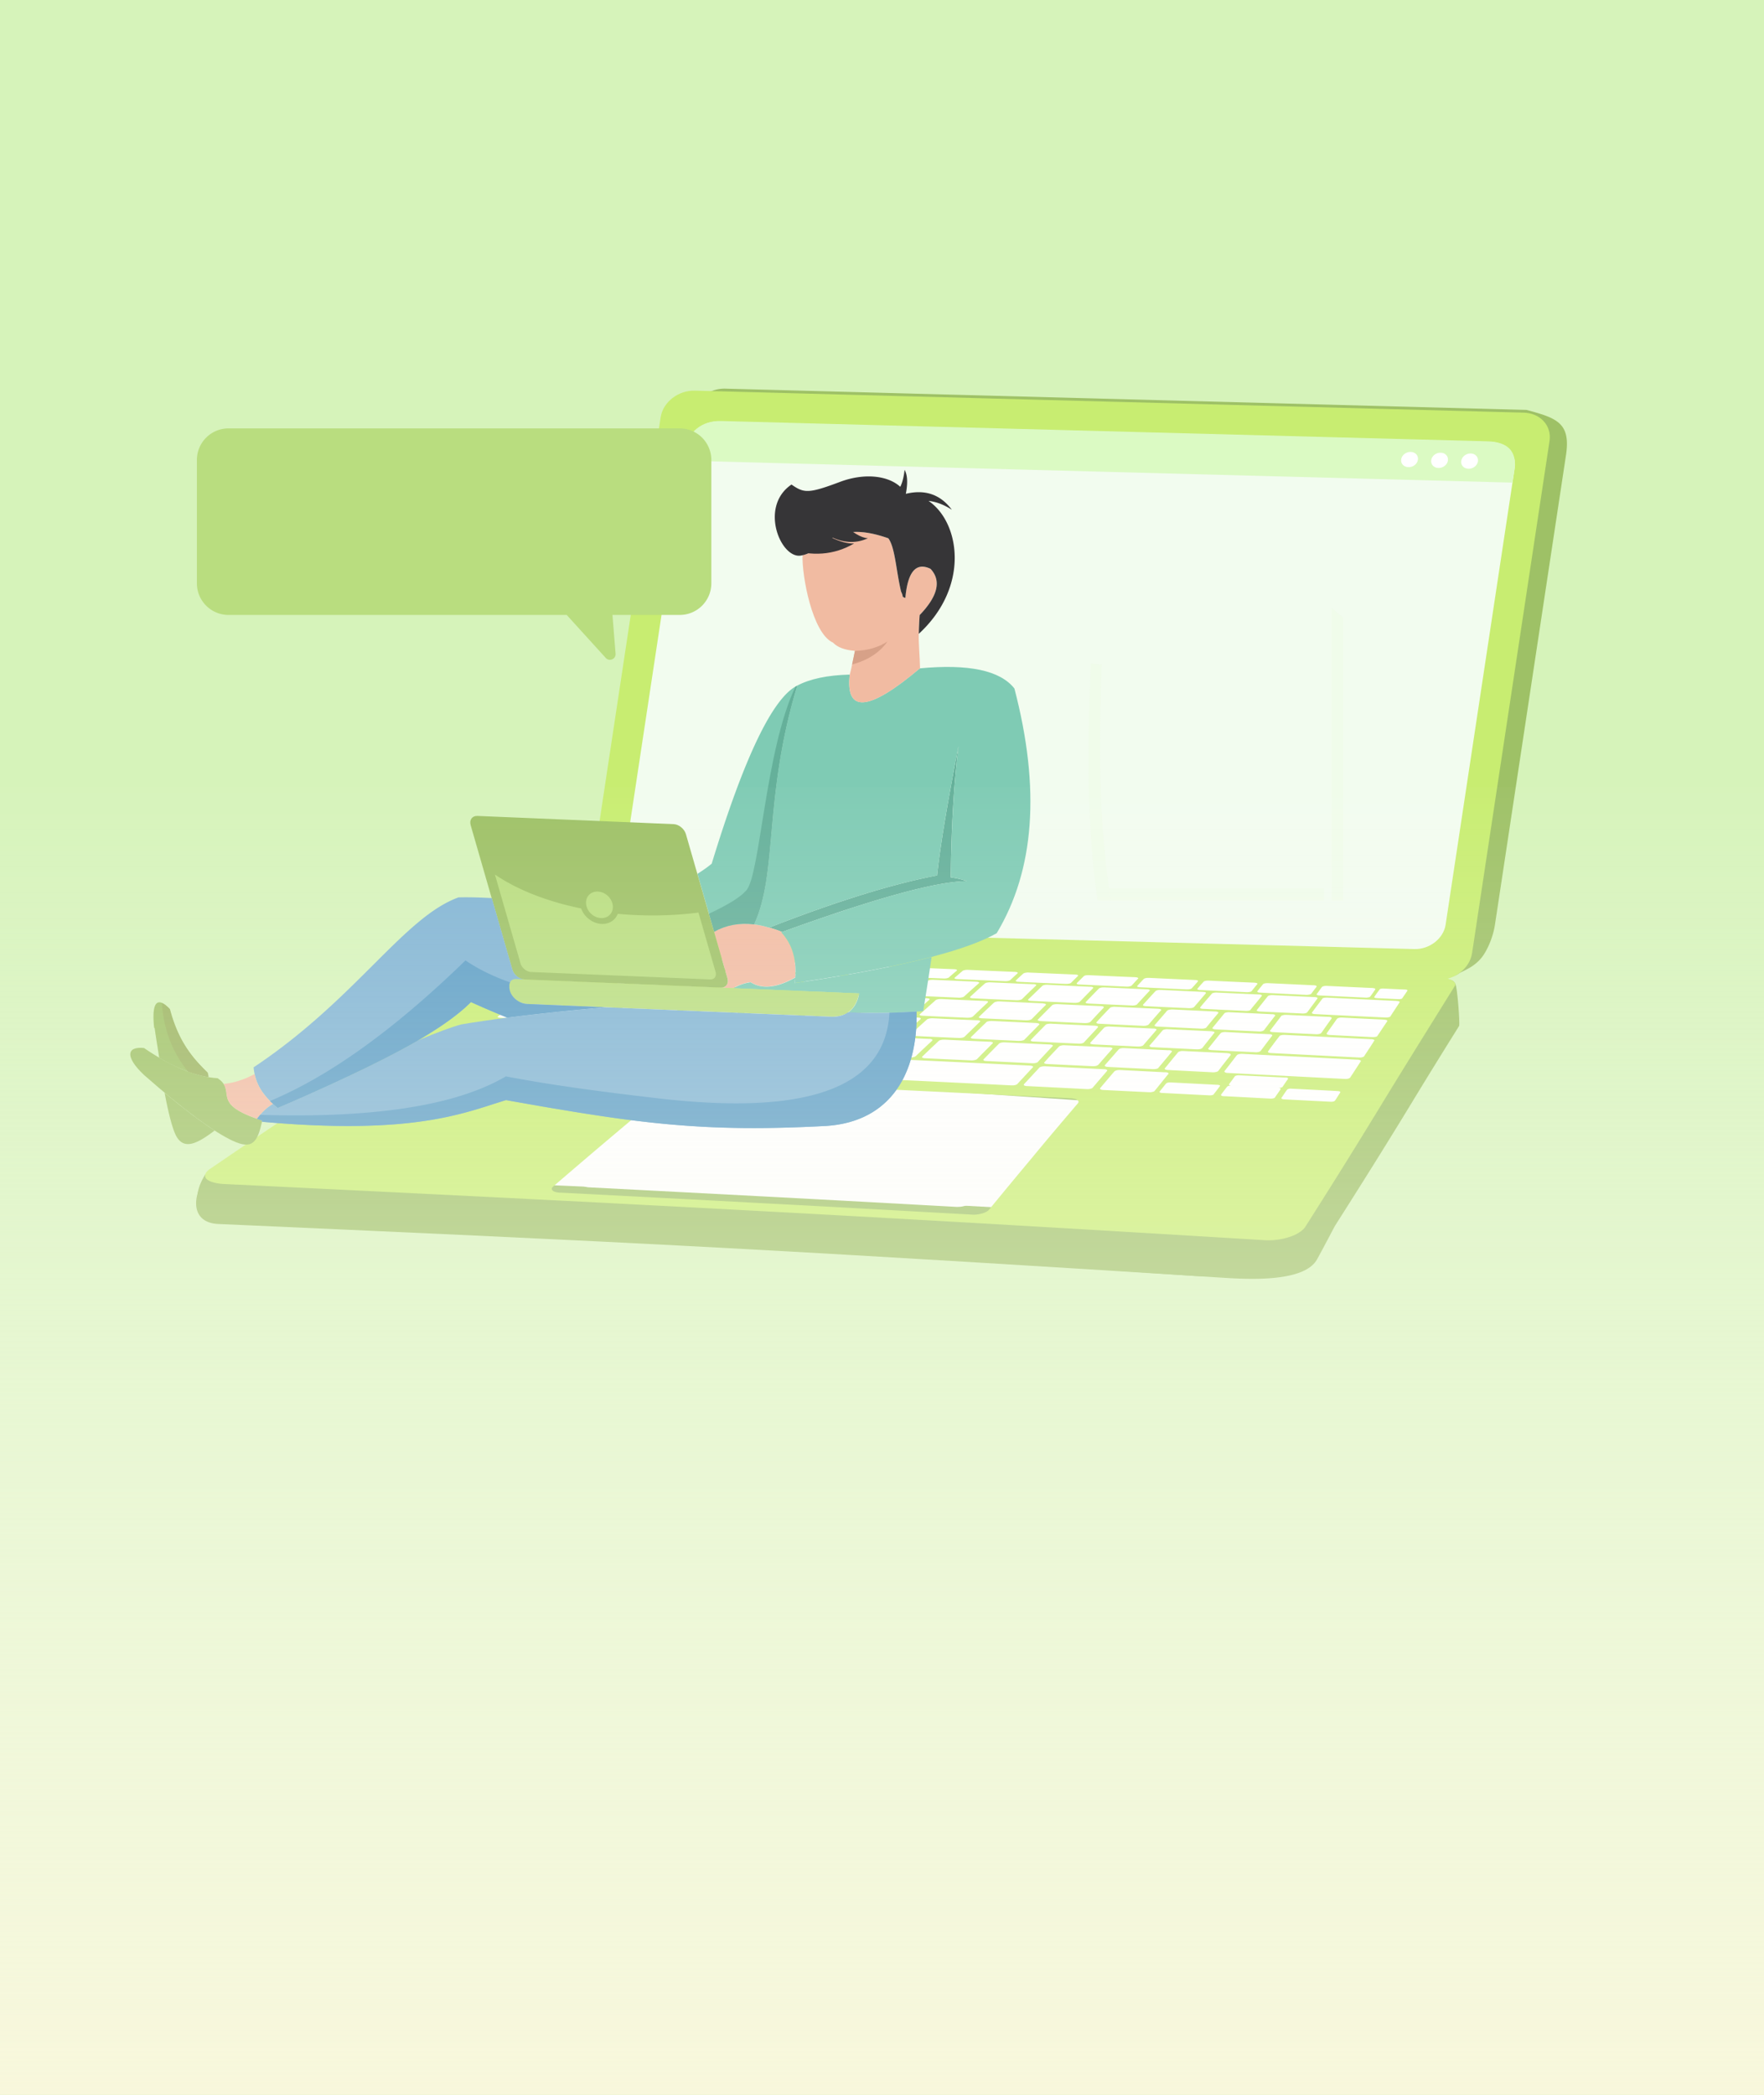 <svg width="352" height="418" fill="none" xmlns="http://www.w3.org/2000/svg"><path fill="#D6F3BA" d="M0 0h352v418H0z"/><path d="M290.418 203.693c-39.457 61.433-116.336 84.285-171.731 51.039-55.391-33.248-68.304-109.991-28.849-171.425C129.296 21.872 206.18-.977 261.572 32.267c55.394 33.25 68.307 109.993 28.846 171.426Z" fill="#D6F3BA"/><path fill-rule="evenodd" clip-rule="evenodd" d="M243.483 254.926c-30.878-1.936-60.088-4.505-92.307-6.316-32.909-1.83-66.48-3.555-100.654-5.29-4.159-.201-15.142.192-9.535-9.027-.192-.106 6.382.661 6.267.546-.258-.278-.335-.604-.21-.949.114-.335.421-.699.967-1.073 10.724-7.312 21.697-14.73 33.044-22.023 11.605-7.436 23.565-14.787 35.774-22.204.345-.221.853-.412 1.447-.594a16.005 16.005 0 0 1 1.984-.432 29.573 29.573 0 0 1 2.29-.268h.058a4.7 4.7 0 0 1-.163-2.204l15.468-102.216c.46-3.028 3.507-5.405 6.804-5.328l159.907 4.245c6.028 1.639 8.846 2.559 7.859 9.056l-13.58 89.767-.565 3.719c-.432 3.038-1.783 5.587-2.607 6.641-1.639 2.128-3.901 2.75-4.648 3.306-1.639 1.198-4.782.604-1.543 1.256.144.048.518.182.843.709.46.776.949 8.184.777 8.462-.824 1.342-.422.69-1.198 1.926-.24.393-.489.786-.729 1.169-2.482 3.997-4.82 7.772-7.753 12.612-4.877 8.012-9.89 16.014-14.997 24.035-.192.278-2.205 4.198-3.68 6.852-2.655 4.763-14.452 3.92-19.32 3.623Zm-39.148-36.915 16.751 1.13-.038-.038a2.864 2.864 0 0 0-.585-.23 4.99 4.99 0 0 0-.805-.105h-.028l-15.286-.757h-.009Z" fill="#9EC166"/><path fill-rule="evenodd" clip-rule="evenodd" d="m286.933 195.518-165.418-4.389c-3.306-.086-5.615-2.616-5.146-5.644l15.458-102.207c.46-3.028 3.508-5.414 6.814-5.328l165.408 4.39c3.316.085 5.626 2.615 5.156 5.644L293.747 190.19c-.46 3.028-3.507 5.415-6.814 5.328Z" fill="#C8ED71"/><path fill-rule="evenodd" clip-rule="evenodd" d="m282.238 189.375-154.215-4.092c-3.019-.076-5.118-2.376-4.706-5.136l13.791-91.186c.421-2.76 3.21-4.935 6.219-4.858l154.225 4.082c3.019.086 5.117 2.386 4.705 5.146l-13.79 91.186c-.422 2.76-3.201 4.935-6.22 4.858h-.009Z" fill="#F2FCEF"/><path fill-rule="evenodd" clip-rule="evenodd" d="m302.191 93.705-.383 2.597-165.351-4.39.393-2.577c.46-3.028 3.115-5.424 7.015-5.328l152.969 4.053c4.121.115 5.894 2.06 5.357 5.655v-.01Z" fill="#DBFAC3"/><path fill-rule="evenodd" clip-rule="evenodd" d="M282.938 91.74c-.124.853-.977 1.515-1.897 1.476-.92-.019-1.572-.718-1.438-1.562.125-.843.978-1.514 1.908-1.476.92.02 1.562.72 1.427 1.562Zm11.98.317c-.125.853-.978 1.514-1.898 1.475-.929-.019-1.572-.718-1.437-1.571.124-.834.977-1.505 1.897-1.476.93.02 1.572.728 1.438 1.572Zm-5.99-.154c-.125.844-.977 1.505-1.897 1.476-.93-.019-1.563-.719-1.438-1.572.125-.843.978-1.514 1.907-1.475.911.019 1.553.728 1.428 1.571Z" fill="#fff"/><path fill-rule="evenodd" clip-rule="evenodd" d="M130.829 214.053c16.358 1.025 32.554 2.051 48.577 3.105 15.918 1.035 31.683 2.108 47.333 3.181a1761.319 1761.319 0 0 0-13.628 11.999c-4.456 3.986-8.884 7.992-13.311 11.979-15.966-.978-32.152-1.965-48.425-2.913-16.454-.959-33.091-1.898-49.891-2.837 4.715-4.073 9.497-8.165 14.366-12.238 4.878-4.102 9.899-8.184 14.988-12.276h-.009Z" fill="#FEFEFE"/><path fill-rule="evenodd" clip-rule="evenodd" d="M239.775 254.686c-30.887-1.936-62.541-3.91-94.885-5.654-33.043-1.783-66.901-3.268-101.382-4.801-5.022-.221-5.846-4.936-1.82-10.513 38.534 1.543 76.302 2.99 113.217 4.849 36.023 1.821 71.213 3.929 105.541 5.98-7.082 5.875-16.263 10.407-20.662 10.139h-.009Z" fill="#9EC166"/><path fill-rule="evenodd" clip-rule="evenodd" d="M286.285 194.876a25631.342 25631.342 0 0 0-82.148-3.699c-28.099-1.207-56.552-2.357-85.359-3.517a23.157 23.157 0 0 0-2.31.029c-.814.067-1.571.144-2.281.268-.766.115-1.408.269-1.993.441-.604.182-1.092.374-1.437.585-12.21 7.427-24.17 14.768-35.766 22.204-11.356 7.293-22.319 14.711-33.043 22.032-.556.374-.862.729-.968 1.074-.124.335-.048.661.211.939.268.278.71.508 1.342.69.623.182 1.408.307 2.357.345h.02c36.301 1.754 71.97 3.507 106.921 5.395 34.26 1.84 67.792 3.814 100.577 5.808a12.89 12.89 0 0 0 2.52-.106 12.155 12.155 0 0 0 2.358-.536c.709-.23 1.389-.518 1.888-.863.584-.345.977-.709 1.265-1.121a1419.403 1419.403 0 0 0 14.978-24.035c4.878-8.012 9.89-16.023 14.864-24.035.173-.24.163-.46.019-.671-.163-.211-.383-.402-.757-.575-.364-.172-.843-.316-1.38-.431a13.922 13.922 0 0 0-1.869-.221h-.009Zm-174.551 43.106a4.153 4.153 0 0 1-.92-.143c-.24-.068-.422-.163-.517-.278a.443.443 0 0 1-.192-.374c.029-.144.105-.278.287-.431a1444.016 1444.016 0 0 1 24.294-20.499c.125-.115.336-.23.575-.326.268-.096.518-.182.834-.24.316-.067.632-.115.997-.153.316-.029.661-.038.996-.029 12.765.595 25.473 1.198 38.075 1.812 12.525.603 24.993 1.226 37.394 1.83h.029c.287.019.575.058.814.115.24.058.422.125.575.23.144.086.221.182.24.297 0 .115 0 .23-.125.355-3.009 3.536-6.028 7.082-8.951 10.628a1678.752 1678.752 0 0 0-8.778 10.599c-.105.144-.316.306-.556.431-.239.125-.508.24-.814.326a7.708 7.708 0 0 1-.997.201c-.335.038-.7.058-1.016.029-13.445-.738-26.986-1.505-40.643-2.214-13.761-.728-27.619-1.466-41.591-2.175l-.01.009Z" fill="#C8ED71"/><path fill-rule="evenodd" clip-rule="evenodd" d="M208.008 220.243h-.028c-11.012-.546-22.071-1.092-33.149-1.629a60068.8 60068.8 0 0 0-33.676-1.61c-.268-.019-.584 0-.872.01a6.003 6.003 0 0 0-.843.144 3.496 3.496 0 0 0-.757.22 1.973 1.973 0 0 0-.518.288 1468.015 1468.015 0 0 0-21.697 18.198c-.124.125-.23.259-.23.374-.057.125.02.24.125.335.105.096.259.183.47.24.239.058.498.115.814.115 12.401.642 24.706 1.284 36.954 1.926 12.132.642 24.207 1.304 36.186 1.965.297.009.633 0 .92-.029.316-.038.585-.105.872-.182.269-.077.518-.182.729-.297.239-.105.373-.24.498-.374a2043.015 2043.015 0 0 1 15.515-18.812c.077-.105.125-.22.096-.316-.019-.106-.076-.192-.201-.278a1.971 1.971 0 0 0-.508-.192 2.832 2.832 0 0 0-.7-.105v.009Z" fill="#FEFEFE"/><path fill-rule="evenodd" clip-rule="evenodd" d="M262.092 196.601c-3.019-.143-6.028-.287-9.066-.421-.105 0-.201 0-.345.009-.076 0-.153.019-.287.039-.077.019-.154.047-.24.076-.048.019-.105.058-.124.096-.393.46-.758.93-1.122 1.39-.028.028-.028.067-.028.095.028.039.047.058.115.087.047.028.095.057.201.067.076.019.182.029.316.029 3.038.153 6.076.306 9.114.44.124 0 .239 0 .345-.009.124-.019.182-.029.287-.048a.78.78 0 0 0 .259-.067c.058-.029.105-.067.144-.096a33.7 33.7 0 0 1 1.073-1.409v-.105s-.077-.058-.105-.077a.552.552 0 0 0-.211-.067 2.15 2.15 0 0 0-.316-.038l-.01.009Zm-120.338-5.184c-3.383-.154-6.737-.317-10.091-.479-.336.047-.681.086-.997.115-.757.479-1.485.948-2.252 1.427.153.096.316.192.498.278 3.23.144 6.45.278 9.699.403.393-.067.786-.144 1.207-.221 1.831-1.274 2.147-1.389 1.946-1.523h-.01Zm125.158 26.296c-3.066-.172-6.162-.325-9.228-.479a1.343 1.343 0 0 0-.269 0c-.115 0-.163.019-.268.048a.946.946 0 0 0-.201.067c-.019.029-.106.067-.125.096-.393.546-.728 1.073-1.102 1.6-.019.039-.019.077-.019.106 0 .038.048.067.096.105.029.029.105.048.153.067.077.02.192.029.268.039 3.086.163 6.23.326 9.335.479a.8.8 0 0 0 .258-.01 1.075 1.075 0 0 0 .47-.115c.048-.028.077-.067.125-.105.345-.518.68-1.064 1.025-1.601.019-.038.019-.067.019-.115-.019-.028-.019-.067-.067-.095a1.28 1.28 0 0 0-.22-.058.88.88 0 0 0-.259-.029h.009Zm-10.378-2.712c.076.01.182.019.239.039.077.019.125.038.182.057a.412.412 0 0 1 .077.106c0 .028 0 .067-.019.095a37.909 37.909 0 0 0-1.073 1.562c0 .039-.077.077-.144.096a.53.53 0 0 1-.211.077c-.077.019-.153.038-.24.038-.076.019-.182.019-.287.019.105 0 .192.01.268.02.048.019.096.048.144.076.057.029.077.048.057.087.048.028.048.067 0 .095-.364.547-.757 1.074-1.102 1.61-.019.039-.048.067-.124.106a.748.748 0 0 1-.211.076c-.077.02-.192.039-.268.048-.106.01-.211.01-.288.01-3.114-.163-6.239-.335-9.353-.489-.106 0-.182-.019-.297-.029-.048-.019-.096-.047-.154-.076-.019-.019-.076-.058-.076-.086v-.106c.393-.527.786-1.054 1.217-1.591.019-.038.076-.067.124-.096a.557.557 0 0 1 .202-.076c.076-.019.163-.039.268-.048.096 0 .182-.01.259 0-.077-.01-.163-.029-.211-.038-.106-.01-.153-.039-.201-.068a6.246 6.246 0 0 1-.077-.076c0-.039-.029-.067.019-.106.393-.517.786-1.035 1.15-1.562a.35.35 0 0 1 .144-.096c.077-.019.124-.047.201-.067.106-.019.182-.038.259-.038.077-.01.192-.01.297-.01 3.057.154 6.124.317 9.229.46v-.019Zm-10.772 1.601c3.086.163 6.2.326 9.305.498l-9.305-.498Zm9.305.498-9.305-.498c3.086.163 6.2.326 9.305.498Zm-12.103-.632c-3.124-.163-6.239-.317-9.363-.48h-.288c-.105.02-.191.029-.287.048a2.663 2.663 0 0 0-.211.077c-.058.019-.077.057-.144.105-.412.518-.843 1.055-1.255 1.572-.029.038-.058.077-.029.105 0 .039.029.068.077.087.028.028.076.057.182.076.048.02.163.02.239.029 3.144.153 6.287.326 9.459.479.096.01.182 0 .288-.009.095 0 .153-.019.239-.039.096-.028.182-.048.24-.076.048-.029.096-.067.076-.096a38.71 38.71 0 0 0 1.218-1.591c.028-.038.057-.077.057-.105-.029-.039-.057-.067-.077-.096a1.618 1.618 0 0 1-.191-.058 1.956 1.956 0 0 0-.259-.038l.029.01Zm37.394-19.014a305.466 305.466 0 0 1-4.274-.201c-.106 0-.192 0-.269.01a.917.917 0 0 0-.239.028l-.192.048c-.019.029-.067.058-.067.086-.374.499-.776 1.016-1.073 1.505-.029.029-.029.058-.029.086.048.019.048.048.125.067.028.02.105.039.153.058.077 0 .124.019.239.029 1.409.067 2.856.143 4.303.201.106.009.182 0 .259 0 .077-.01.153-.019.221-.029.067-.019.182-.038.21-.067.048-.029.077-.048.077-.067.364-.518.709-1.016 1.045-1.533.028-.029 0-.058 0-.077a.333.333 0 0 0-.106-.077.482.482 0 0 0-.163-.048c-.067-.009-.124-.019-.23-.028l.01.009Zm-126.711-5.616c.125 0 .24 0 .288.02.076.019.162.047.22.067.019.028.048.048.077.076-.029.039-.058.067-.077.106-.613.441-1.236.901-1.84 1.341a3.555 3.555 0 0 1-.182.087 2.297 2.297 0 0 1-.316.076c-.106.019-.211.039-.336.039-.076.009-.22.009-.345.009-3.239-.124-6.421-.268-9.65-.402-.125 0-.24 0-.288-.029a.961.961 0 0 1-.211-.058c-.028-.028-.047-.057-.047-.086-.029-.029.019-.067.076-.096.623-.44 1.256-.891 1.917-1.332a.552.552 0 0 1 .182-.086c.077-.029.192-.048.287-.077a5.93 5.93 0 0 1 .374-.038c.096-.01.23-.01.307 0 3.201.125 6.402.259 9.564.393v-.01Zm120.185 5.31c.105 0 .201.019.287.038.077.019.144.029.211.057.048.029.067.058.105.087.029.028-.028.067 0 .105-.335.47-.651.949-1.015 1.418 0 .029-.029.067-.115.087-.048.038-.125.057-.24.076a2.47 2.47 0 0 1-.288.048c-.105.01-.201.01-.316 0l-9.123-.431c-.096 0-.182-.019-.288-.029a.606.606 0 0 1-.201-.067c-.048-.029-.077-.057-.115-.086-.019-.029-.019-.067.029-.106.345-.46.68-.939 1.025-1.399.048-.038.096-.067.154-.105.067-.029.153-.048.23-.067.076-.019.163-.039.268-.039.105-.009.201-.019.345-.009 3.038.144 6.028.287 9.037.422h.01Zm-148.743-4.236c-2.962-.106-5.923-.23-8.846-.355-.134 0-.239 0-.373.01-.125.009-.24.028-.365.048a1.766 1.766 0 0 0-.316.067.545.545 0 0 0-.201.096c-1.39.872-2.751 1.725-4.083 2.587-.057.038-.105.077-.105.105 0 .029 0 .058.048.087.029.028.105.048.192.067.095 0 .201.019.316.029 2.99.115 5.999.249 9.008.364h.364c.125-.01.259-.029.364-.048.106-.019.211-.048.317-.077a.788.788 0 0 0 .201-.086c1.284-.872 2.626-1.735 3.958-2.616.057-.029.057-.058.057-.096 0-.029 0-.058-.057-.086a.84.84 0 0 0-.201-.058 1.337 1.337 0 0 0-.269-.038h-.009Zm80.404 19.713c-19.521-.94-39.263-1.86-59.148-2.76-.115 0-.24 0-.365.009-.143 0-.239.029-.345.048a1.161 1.161 0 0 0-.316.086 1.398 1.398 0 0 0-.239.115c-1.333 1.083-2.645 2.157-3.958 3.23-.048.048-.077.086-.077.125 0 .038.029.076.077.105.028.038.076.067.191.086.096.019.211.029.336.039 10.139.469 20.259.948 30.321 1.427 9.986.47 19.943.949 29.852 1.438h.365c.124-.01.201-.029.364-.058.076-.019.191-.057.268-.086.077-.038.153-.076.182-.124 1.026-1.102 2.051-2.214 3.096-3.326.048-.048.076-.076.048-.124 0-.039-.048-.067-.096-.106-.058-.029-.106-.057-.221-.076a1.481 1.481 0 0 0-.335-.039v-.009Zm27.034 1.332c.106 0 .24 0 .317.038a.766.766 0 0 1 .239.077c.048.028.077.067.106.105 0 .048 0 .086-.058.125-.92 1.131-1.801 2.252-2.721 3.363-.029.048-.048.087-.163.125a.927.927 0 0 1-.259.086 3.107 3.107 0 0 1-.345.067c-.106.01-.24.01-.336 0-3.066-.143-6.133-.297-9.171-.45-.124-.01-.239-.019-.316-.048-.077-.019-.125-.048-.211-.077-.057-.038-.077-.076-.077-.115-.028-.048-.028-.086 0-.124.94-1.112 1.879-2.224 2.847-3.354.057-.039.124-.077.201-.115.057-.029.192-.067.24-.087.076-.028.22-.048.373-.057.106-.01.173-.01.307-.01l9.018.46.009-.009Zm-12.209-.604c.106 0 .24 0 .317.038.115.01.143.048.21.067.077.039.106.067.106.115 0 .039-.029.087-.048.125-.949 1.112-1.917 2.223-2.856 3.335-.048.048-.125.096-.153.125-.125.047-.211.067-.317.095-.095.029-.21.048-.335.058-.125.009-.24.009-.345.009-3.977-.21-7.992-.402-11.979-.603a.906.906 0 0 1-.288-.039c-.105-.028-.182-.048-.258-.076-.029-.039-.058-.077-.077-.115 0-.048.019-.087.019-.125 1.026-1.102 2.07-2.223 3.096-3.335.019-.038.095-.077.182-.115.076-.029.191-.057.268-.086.096-.019.24-.038.335-.048.144-.01.269-.019.374-.01 3.891.202 7.83.393 11.759.585h-.01Zm-77.011-3.642c.124 0 .239.029.316.048.105.019.172.039.211.077.048.029.048.067.076.105 0 .039-.048.087-.076.125-1.342 1.073-2.674 2.156-4.016 3.229a.567.567 0 0 1-.201.115c-.115.039-.211.077-.316.106-.125.019-.259.048-.364.057-.125.01-.288.01-.393.01l-12.449-.575c-.125-.01-.24-.01-.335-.038a1.098 1.098 0 0 1-.211-.077c-.029-.029-.058-.067-.058-.105a.657.657 0 0 1 .115-.125 471.705 471.705 0 0 1 4.188-3.23.64.64 0 0 1 .24-.105c.076-.038.182-.067.316-.086.096-.019.24-.048.364-.058.106 0 .259-.009.393-.009 4.063.191 8.146.364 12.219.546l-.019-.01Zm-15.362-.671c-3.144-.143-6.297-.277-9.43-.421-.144 0-.24 0-.393.019-.125 0-.269.019-.393.038a4.326 4.326 0 0 0-.288.087 1.772 1.772 0 0 0-.268.115 653.085 653.085 0 0 0-4.37 3.2c-.058.039-.077.087-.106.125 0 .038.029.077.077.105.029.039.106.058.211.077.048.029.192.038.316.048 3.191.134 6.392.287 9.584.422.143 0 .268 0 .392-.01.125-.019.269-.029.393-.057.125-.02.24-.048.317-.087.076-.028.182-.076.239-.115 1.39-1.063 2.799-2.137 4.217-3.22.077-.048.105-.086.077-.124 0-.039 0-.077-.048-.106a.466.466 0 0 0-.202-.067.97.97 0 0 0-.316-.038l-.009.009Zm-12.574-.565c.106.01.201.029.288.048.124.01.191.038.239.067.029.038.048.067.048.115 0 .038-.048.077-.076.115-1.486 1.073-2.99 2.137-4.428 3.201-.077.038-.153.086-.259.115a1.25 1.25 0 0 1-.316.086 2.424 2.424 0 0 1-.393.058 2.616 2.616 0 0 1-.393.009c-3.22-.144-6.44-.278-9.669-.421-.125-.01-.24-.02-.317-.048-.105-.01-.172-.039-.21-.077-.048-.029-.077-.067-.03-.105 0-.039.03-.077.077-.125 1.515-1.054 3.067-2.118 4.591-3.172.048-.048.124-.086.268-.115a.991.991 0 0 1 .316-.086c.096-.02.259-.039.384-.058.134-.009.239-.009.374 0 3.162.144 6.334.278 9.506.403v-.01Zm-12.717-.546c-3.162-.125-6.363-.259-9.554-.393-.125-.01-.24-.01-.365 0-.153.019-.297.029-.421.057-.125.02-.24.048-.336.077-.076.038-.191.077-.268.115-1.6 1.054-3.2 2.108-4.773 3.182-.047.038-.105.086-.105.124 0 .029.029.067.048.115.048.019.115.048.21.067.078.02.192.039.317.048 3.258.134 6.469.278 9.727.422.125 0 .259 0 .393-.01.125-.019.287-.038.393-.057.163-.029.24-.058.335-.086a.964.964 0 0 0 .24-.115c1.552-1.064 3.095-2.128 4.638-3.182.058-.048.077-.086.106-.125 0-.038-.029-.067-.077-.105-.029-.019-.115-.048-.192-.077-.105-.009-.182-.028-.316-.038v-.019Zm21.103-3.393c-8.175-.345-16.321-.68-24.534-1.025a2.454 2.454 0 0 0-.383 0c-.144 0-.24.029-.374.048-.124.019-.24.048-.335.076-.077.039-.192.077-.24.115-1.552 1.007-3.095 2.003-4.619 3.01-.048.038-.077.076-.077.115-.019.038-.019.067.03.095a.74.74 0 0 0 .21.077c.077.019.182.029.316.038 8.338.355 16.675.719 24.946 1.074h.393c.124-.01.268-.039.392-.058.106-.019.24-.048.317-.076.076-.039.182-.077.239-.125 1.39-1.006 2.77-2.012 4.159-3.028.077-.048.106-.087.106-.115 0-.029 0-.067-.058-.106a.4.4 0 0 0-.182-.076 3.032 3.032 0 0 0-.316-.039h.01Zm-.652-4.111c.105 0 .211.019.287.038.077.02.163.039.183.067.057.029.076.058.076.087 0 .028-.048.076-.076.115-1.38.958-2.77 1.926-4.131 2.884a.926.926 0 0 1-.239.106c-.077.028-.192.048-.317.076-.124.02-.239.039-.345.048-.124.01-.258.01-.393 0-6.075-.249-12.18-.508-18.285-.757-.124-.009-.21-.029-.316-.038-.077-.019-.153-.038-.201-.067 0-.029-.029-.067-.029-.096 0-.038.029-.077.077-.105a476.07 476.07 0 0 1 4.427-2.856c.077-.048.154-.077.24-.106.105-.028.201-.057.316-.076.125-.02.268-.039.393-.048.125-.01.268-.01.364-.01 5.999.259 11.999.508 17.979.748l-.01-.01Zm13.493 4.677c.125.009.259.019.336.038.115.01.163.038.211.067.057.029.057.067.057.106.019.038-.029.076-.077.115-1.341 1.025-2.673 2.041-3.986 3.057-.077.038-.154.086-.24.115-.105.028-.201.057-.335.086a2.02 2.02 0 0 1-.345.048 1.783 1.783 0 0 1-.393.009c-3.115-.143-6.287-.278-9.43-.412h-.029c-.105-.009-.211-.028-.316-.038a1.005 1.005 0 0 1-.173-.077c-.057-.038-.057-.067-.057-.105 0-.038.029-.086.076-.125 1.39-1.006 2.78-2.022 4.169-3.047.077-.029.154-.067.24-.106.096-.038.201-.057.287-.086a6.5 6.5 0 0 1 .412-.048c.077-.009.24-.009.317-.009 3.114.134 6.21.278 9.276.402v.01Zm12.344.546c-3.067-.125-6.134-.268-9.22-.403-.105-.009-.239 0-.364.01-.143 0-.239.019-.373.038-.096.029-.202.058-.307.087a.949.949 0 0 0-.221.115c-1.332 1.025-2.673 2.041-3.986 3.057-.048.038-.077.086-.077.115 0 .038.029.076.058.115a1.253 1.253 0 0 0 .527.115c3.153.143 6.267.287 9.382.421h.393c.124-.009.239-.028.364-.057a1.71 1.71 0 0 0 .316-.086.59.59 0 0 0 .192-.106c1.284-1.025 2.568-2.041 3.843-3.076.048-.038.076-.077.076-.115-.028-.029-.028-.067-.076-.096-.029-.029-.106-.048-.202-.067a2.116 2.116 0 0 0-.316-.038l-.009-.029Zm12.238.546c.095.01.23.019.306.039.106.019.154.047.221.076.048.029.076.058.076.096s-.028.077-.076.115c-1.208 1.035-2.415 2.06-3.623 3.086-.077.038-.124.077-.239.115-.077.029-.183.057-.288.086a2.577 2.577 0 0 1-.738.048c-3.086-.144-6.2-.268-9.324-.412-.106-.01-.24-.019-.317-.038a.93.93 0 0 1-.211-.077c-.057-.029-.076-.067-.076-.105 0-.029.048-.077.076-.115a357.645 357.645 0 0 1 3.824-3.077c.019-.038.096-.067.182-.105.106-.029.192-.058.317-.077.105-.029.239-.038.364-.057.105-.01.239-.01.345 0 3.057.134 6.123.278 9.171.402h.01Zm12.199.546c.115.01.221.029.297.048.106.02.182.039.211.067.029.039.077.068.077.106 0 .029 0 .077-.048.115a282.666 282.666 0 0 0-3.498 3.105c-.019.038-.096.067-.182.105a2.457 2.457 0 0 1-.316.096 2.856 2.856 0 0 1-.345.038c-.125.02-.24.02-.365.01-3.085-.144-6.181-.278-9.267-.422a1.24 1.24 0 0 1-.316-.038.481.481 0 0 1-.211-.077c-.057-.028-.076-.057-.076-.115 0-.038 0-.076.076-.115 1.179-1.025 2.406-2.06 3.613-3.085a.59.59 0 0 1 .192-.106c.096-.038.201-.067.316-.086.125-.029.211-.038.335-.048.125-.019.269-.019.393 0 3.038.134 6.076.278 9.114.402Zm12.085.556c.124.01.268.01.316.039.105.019.153.038.201.076a.227.227 0 0 1 .106.106c-.029.038-.029.076-.048.115a176.009 176.009 0 0 0-3.307 3.114c-.076.048-.124.087-.21.115a1.93 1.93 0 0 1-.297.087c-.096.019-.24.047-.336.057-.124 0-.239.01-.364 0-3.067-.144-6.133-.278-9.229-.422-.105-.009-.239-.019-.316-.038-.115-.019-.192-.048-.22-.077a.244.244 0 0 1-.096-.105c.019-.038.019-.077.096-.125 1.13-1.025 2.29-2.06 3.43-3.095a.438.438 0 0 1 .192-.105c.077-.039.201-.068.288-.087.105-.019.239-.048.364-.057h.345c3.038.144 6.056.278 9.066.412l.019-.01Zm12.036.566c.125 0 .23.019.307.038.105.019.153.048.24.067.057.038.076.067.076.106-.019.038-.019.076-.048.115-1.044 1.044-2.098 2.089-3.114 3.143-.058.038-.106.077-.192.105-.096.039-.153.067-.316.096-.096.019-.182.038-.316.048-.125.01-.259.019-.365.01-3.066-.135-6.104-.288-9.18-.432-.096 0-.23-.019-.307-.038a1.129 1.129 0 0 1-.22-.077c-.048-.028-.077-.067-.077-.095-.019-.048 0-.087.057-.125a260.393 260.393 0 0 1 3.278-3.115.43.43 0 0 1 .182-.115c.077-.028.192-.057.297-.086.125-.029.201-.038.335-.048.125-.009.269-.009.365-.009 3.018.153 6.008.287 8.998.421v-.009Zm11.98.556c.105.009.23.019.287.038a.691.691 0 0 1 .24.077.198.198 0 0 1 .095.105c0 .038-.019.086-.076.125a408.996 408.996 0 0 0-2.933 3.143c-.028.038-.076.077-.182.115-.076.038-.163.057-.287.086a1.428 1.428 0 0 1-.345.048c-.077 0-.202.019-.336 0-3.018-.144-6.056-.297-9.123-.431-.105-.01-.211-.019-.307-.039-.076-.019-.143-.047-.22-.076a.412.412 0 0 0-.077-.106c-.019-.038 0-.086.058-.124.996-1.035 2.041-2.08 3.086-3.144a.592.592 0 0 1 .191-.105c.096-.038.182-.067.259-.086.134-.019.24-.039.364-.048h.345c2.99.144 5.98.287 8.961.422Zm11.902.575c-2.99-.144-5.951-.288-8.922-.422-.096-.01-.24-.01-.335 0-.125.009-.24.029-.345.057-.096.02-.183.048-.288.087-.029.019-.115.057-.163.105-.997 1.054-1.993 2.099-2.913 3.143-.077.048-.077.087-.048.125-.029.038.029.077.077.105.047.029.124.048.201.077.076.019.211.029.316.038 3.038.154 6.028.297 9.066.441.105 0 .239 0 .364-.009.077-.01.211-.029.316-.048a.883.883 0 0 0 .269-.106.587.587 0 0 0 .182-.115c.92-1.044 1.83-2.098 2.779-3.153.048-.048.077-.086.048-.124-.019-.039-.048-.067-.106-.106-.057-.028-.134-.048-.201-.076-.077 0-.192-.029-.316-.029l.019.01Zm11.816.575c-2.942-.135-5.893-.288-8.836-.432-.124-.009-.258 0-.364 0-.096.01-.201.029-.316.048a.846.846 0 0 0-.249.086c-.077.029-.125.068-.192.115-.92 1.055-1.83 2.109-2.769 3.163-.058.038-.058.086 0 .115 0 .038.019.077.076.105.048.039.125.058.24.087.067.009.153.028.259.038 3.018.153 6.028.297 9.018.441.105 0 .239 0 .335-.01.144-.009.268-.029.345-.048.125-.028.211-.057.268-.086.077-.038.144-.077.144-.125a199.594 199.594 0 0 0 2.655-3.181c.028-.039.048-.077.028-.115 0-.029-.057-.067-.076-.106a1.047 1.047 0 0 0-.24-.076 1.363 1.363 0 0 0-.316-.039l-.01.02Zm11.74.575c-2.913-.144-5.846-.278-8.778-.422a1.975 1.975 0 0 0-.345 0c-.125.009-.24.029-.336.057a2.37 2.37 0 0 0-.239.077c-.077.038-.163.077-.163.125-.892 1.063-1.754 2.127-2.626 3.181-.019.039-.048.077-.048.125a.362.362 0 0 1 .105.105.689.689 0 0 0 .24.077c.077.019.182.038.307.038 2.99.163 5.98.307 8.941.46.144 0 .239 0 .345-.009.124-.019.201-.039.335-.058a.736.736 0 0 0 .24-.086.469.469 0 0 0 .191-.115c.786-1.064 1.649-2.137 2.483-3.201 0-.038 0-.077-.02-.115 0-.038-.028-.077-.115-.105-.048-.029-.105-.048-.182-.077a2.445 2.445 0 0 0-.335-.038v-.019Zm25.971 1.303c-7.638-.383-15.314-.767-22.981-1.16a2.16 2.16 0 0 0-.364.01c-.106 0-.221.029-.345.048a1.127 1.127 0 0 0-.24.086c-.077.038-.105.067-.153.105-.844 1.074-1.629 2.138-2.492 3.201v.125s.077.077.125.105c.048.029.105.067.211.077a.79.79 0 0 0 .297.048c7.829.402 15.64.805 23.393 1.198.105.009.239 0 .335 0 .105-.019.22-.029.316-.058.115-.028.163-.057.211-.086a.481.481 0 0 0 .192-.115 385.678 385.678 0 0 0 2.118-3.249c.057-.048.028-.076 0-.115 0-.048-.048-.076-.125-.105-.029-.029-.077-.058-.201-.077a1.53 1.53 0 0 0-.288-.048l-.009.01Zm-135.854-10.503c.125.009.259.019.336.038.076.019.144.038.163.067.057.029.076.067.105.105 0 .029-.048.077-.105.106a620.305 620.305 0 0 1-3.929 2.894 1.97 1.97 0 0 1-.211.096c-.144.038-.24.067-.317.086-.153.019-.239.038-.364.048-.134.01-.268.01-.393.01-3.095-.125-6.181-.269-9.276-.403-.125 0-.24-.01-.317-.029-.095-.019-.124-.048-.182-.076-.048-.029-.076-.058-.105-.087 0-.038.057-.076.105-.115a338.527 338.527 0 0 1 4.112-2.884.571.571 0 0 1 .201-.106c.115-.028.211-.057.316-.076.125-.029.268-.039.364-.048.144-.01.269-.019.364-.01 3.048.144 6.086.259 9.124.384h.009Zm12.133.517c-3.019-.125-6.057-.259-9.066-.393-.115 0-.24 0-.364.01-.144 0-.24.028-.374.048a2.125 2.125 0 0 0-.287.076c-.106.029-.163.067-.24.106-1.313.968-2.616 1.936-3.91 2.894a.316.316 0 0 0-.096.105c0 .039.048.067.096.106a.268.268 0 0 0 .163.067c.077.029.22.038.345.038 3.067.134 6.124.278 9.219.412.125-.009.24 0 .364-.009.106-.02.24-.029.364-.058a1.86 1.86 0 0 0 .298-.077c.095-.038.153-.067.21-.105 1.256-.968 2.511-1.936 3.767-2.913.076-.039.076-.077.076-.115.029-.029-.019-.058-.076-.087-.02-.028-.096-.047-.182-.067-.106-.019-.192-.038-.317-.038h.01Zm12.056.518c.124.009.239.019.335.038.058.019.144.038.153.067.058.029.106.057.077.096.029.029 0 .067-.048.105-1.207.978-2.405 1.955-3.622 2.933-.019.038-.096.067-.182.105a1.497 1.497 0 0 1-.317.077c-.105.019-.21.048-.345.048-.124.009-.239.009-.364.009-3.066-.124-6.124-.268-9.19-.402-.106 0-.211-.019-.316-.029-.077-.029-.154-.048-.202-.077-.028-.028-.057-.067-.057-.115 0-.028.029-.067.076-.115 1.237-.958 2.492-1.935 3.748-2.894.028-.038.124-.076.21-.105.077-.029.192-.058.297-.077.125-.029.24-.038.365-.048.124-.009.258-.019.335-.009 3.048.143 6.028.268 9.047.393Zm11.979.536c-2.99-.144-5.98-.268-8.97-.393-.096-.009-.24 0-.336 0-.124.01-.268.029-.364.048-.105.019-.22.048-.297.077a.872.872 0 0 0-.211.105c-1.207.978-2.386 1.955-3.555 2.923-.048.048-.077.086-.077.115.029.039.029.067.077.106.029.028.105.048.211.067.076.019.182.028.287.038l9.152.403c.106.009.23.009.365 0 .124-.02.239-.029.335-.048a1.96 1.96 0 0 0 .297-.087.388.388 0 0 0 .182-.105c1.15-.978 2.31-1.955 3.431-2.942.077-.038.077-.077.048-.106.029-.038-.019-.067-.048-.095a.436.436 0 0 0-.201-.067 1.313 1.313 0 0 0-.317-.039h-.009Zm11.922.537c-2.962-.144-5.952-.268-8.932-.403-.106 0-.24 0-.345.01-.106.01-.259.029-.364.048a2.54 2.54 0 0 0-.259.077.572.572 0 0 0-.192.105c-1.159.987-2.281 1.965-3.402 2.942-.057.038-.105.077-.057.115-.019.038.028.067.076.096.029.029.077.057.192.067.096.029.182.038.316.038 3.009.144 6.047.278 9.095.412h.335c.125-.019.24-.028.345-.057.106-.019.211-.048.288-.077.096-.029.153-.076.172-.115a376.465 376.465 0 0 1 3.287-2.951c.02-.039.048-.077.048-.106 0-.038-.048-.067-.076-.096a.466.466 0 0 0-.202-.067 1.355 1.355 0 0 0-.316-.038h-.009Zm11.835.537c-2.923-.125-5.913-.259-8.845-.403-.106 0-.24 0-.374.01-.096.009-.24.028-.316.048a2.421 2.421 0 0 0-.288.076.45.45 0 0 0-.182.106c-1.102.987-2.175 1.974-3.258 2.961-.02.029-.048.077-.048.115 0 .029.028.067.105.096.019.028.096.048.182.067.077.029.192.029.316.038 2.99.153 6 .278 9.018.412.125.01.259.01.365 0 .105-.019.239-.029.345-.048.105-.028.21-.057.287-.086.048-.038.125-.067.182-.115 1.026-.997 2.051-1.984 3.067-2.98.076-.029.076-.067.076-.106-.019-.029-.076-.067-.095-.096-.058-.028-.144-.048-.221-.067a2.49 2.49 0 0 0-.316-.038v.01Zm11.797.546c-2.913-.144-5.894-.269-8.807-.403-.125 0-.24 0-.364.01a3.037 3.037 0 0 0-.316.038c-.125.029-.211.048-.317.086-.076.029-.124.058-.153.106-1.016.987-2.041 1.974-3.057 2.971-.029.038-.058.076-.058.115 0 .038.058.076.106.105a.441.441 0 0 0 .211.067c.076.029.191.039.287.048 2.99.144 5.98.288 8.97.422.125-.01.259-.01.364-.01.115-.019.24-.029.345-.057.096-.029.182-.048.288-.077a.429.429 0 0 0 .153-.115c.968-.987 1.965-1.984 2.933-2.98.028-.039.057-.077.028-.115 0-.039-.048-.067-.076-.096-.077-.019-.125-.048-.24-.067a2.196 2.196 0 0 0-.287-.039l-.01-.009Zm11.711.536c-2.894-.124-5.865-.258-8.75-.402a1.186 1.186 0 0 0-.335.01 2.81 2.81 0 0 0-.345.038c-.115.029-.192.048-.288.086-.057.029-.105.058-.124.096a423.032 423.032 0 0 0-2.933 2.99c-.048.048-.048.086-.028.115 0 .038.028.077.076.105a.397.397 0 0 0 .221.077.91.91 0 0 0 .306.038c2.971.144 5.932.288 8.922.422.096.01.24.01.365 0 .076 0 .201-.029.316-.048.076-.029.211-.057.259-.096.076-.028.143-.067.153-.105.92-.997 1.869-1.993 2.779-3 .019-.038.048-.076.019-.105 0-.038-.019-.077-.067-.106-.057-.019-.115-.047-.22-.067a2.11 2.11 0 0 0-.317-.038l-.009-.01Zm11.672.556c.125.01.23.019.307.039.105.019.153.048.22.067.048.028.077.067.077.105.019.038.019.077-.029.115-.862 1.016-1.753 2.013-2.597 3.019-.028.038-.124.077-.163.105-.105.039-.182.058-.287.087a1.657 1.657 0 0 1-.288.047c-.143.01-.268.01-.373.01-2.981-.144-5.952-.278-8.875-.422a3.728 3.728 0 0 1-.287-.048.804.804 0 0 1-.22-.067.298.298 0 0 1-.096-.095c0-.039 0-.087.019-.125.92-.997 1.83-1.993 2.75-2.99a.63.63 0 0 1 .154-.105c.105-.039.191-.068.297-.087.096-.019.211-.038.306-.048.106-.009.24-.009.345 0 2.914.144 5.837.269 8.731.403l.009-.01Zm11.577.556c.096.01.201.019.288.038.076.02.191.048.239.077.048.029.077.058.077.096.029.029.029.067-.029.105-.805 1.016-1.62 2.022-2.405 3.029a.606.606 0 0 1-.182.115 1.012 1.012 0 0 1-.24.086 2.049 2.049 0 0 1-.335.048c-.106.009-.24.009-.345.009-2.933-.143-5.904-.287-8.827-.431-.105 0-.191-.019-.287-.038a.97.97 0 0 1-.221-.077c-.048-.019-.067-.057-.067-.105-.028-.039-.028-.077 0-.115.892-1.006 1.725-2.003 2.597-3.019.02-.038.096-.077.154-.105.076-.029.153-.058.268-.077.105-.029.192-.038.316-.048.106-.01.24-.01.336 0 2.894.134 5.798.278 8.682.403l-.019.009Zm31.893 1.572c.096 0 .211.019.288.038.105.019.163.048.239.067.048.039.077.077.077.106.048.038.029.076-.029.115-.623 1.025-1.332 2.05-1.993 3.076 0 .029-.077.077-.153.115a.529.529 0 0 1-.23.086 1.911 1.911 0 0 1-.297.058h-.336l-17.556-.892c-.077-.009-.24-.009-.288-.038-.105-.019-.192-.038-.24-.077-.057-.028-.076-.067-.076-.105-.029-.029-.029-.067 0-.115a113.774 113.774 0 0 1 2.281-3.048c.028-.038.076-.067.124-.105.077-.029.192-.057.269-.077.076-.019.182-.038.287-.048.125-.009.24-.009.335-.009 5.798.287 11.558.575 17.298.862v-.009Zm-20.364-1.006c.105 0 .182.019.287.038.077.019.173.038.202.067.047.038.105.067.124.096 0 .038 0 .076-.019.115-.786 1.016-1.553 2.041-2.31 3.047-.028.039-.076.077-.191.115-.019.029-.125.058-.202.077-.105.019-.21.048-.335.057-.105.01-.22.01-.316 0-2.942-.143-5.875-.277-8.779-.421-.076-.01-.22-.019-.287-.048a.458.458 0 0 1-.22-.067c-.077-.039-.096-.067-.125-.106 0-.038 0-.076.029-.115.805-1.006 1.6-2.012 2.434-3.028.048-.038.077-.077.153-.105.077-.039.163-.067.259-.087.077-.019.192-.028.316-.048.106 0 .24-.019.345 0 2.846.144 5.712.298 8.616.422l.019-.009Zm-127.756-9.689c.125.009.24.019.317.029.095.019.124.047.182.076.057.019.057.048.057.086 0 .029-.029.068-.076.096a954.1 954.1 0 0 1-4.016 2.741.801.801 0 0 1-.201.096c-.106.038-.211.057-.316.077-.125.028-.24.038-.365.048-.124.009-.268.009-.364.009-5.012-.211-10.014-.412-15.017-.623-.144 0-.239-.019-.345-.038a.497.497 0 0 1-.163-.067c-.048-.029-.076-.058-.048-.086 0-.039.02-.077.077-.106 1.39-.901 2.798-1.821 4.245-2.722.077-.038.125-.067.24-.095.105-.029.192-.058.316-.067.125-.029.269-.039.364-.048.115-.01.24-.02.365-.01 4.935.211 9.832.403 14.758.604h-.01Zm12.181.508-8.961-.374a1.975 1.975 0 0 0-.345 0c-.124.019-.239.029-.364.048a1.71 1.71 0 0 0-.287.077.684.684 0 0 0-.24.105 475.02 475.02 0 0 0-3.987 2.731c-.076.039-.076.077-.105.106.029.038.058.067.077.105.028.029.105.048.22.067.048.019.163.029.288.038 3.038.125 6.075.259 9.113.374.106.01.24.01.374 0 .125 0 .23-.019.336-.038.105-.029.239-.058.316-.086.115-.029.163-.058.211-.106 1.265-.92 2.578-1.83 3.852-2.75.048-.039.048-.067.077-.106 0-.028-.029-.057-.077-.086-.029-.029-.105-.048-.192-.067a1.554 1.554 0 0 0-.316-.029l.01-.009Zm11.921.498c-2.99-.115-5.98-.249-8.912-.374-.144 0-.268 0-.393.01-.105.009-.24.019-.316.038-.125.029-.24.048-.316.077-.077.029-.154.057-.202.105-1.284.93-2.549 1.84-3.823 2.76-.048.029-.077.067-.077.106.029.038.048.067.077.096a.66.66 0 0 0 .191.067c.077.019.201.028.307.038 3.019.144 6.037.259 9.075.383.125 0 .249 0 .336-.009.124 0 .268-.019.364-.039.105-.028.22-.057.297-.076a.728.728 0 0 0 .23-.106c1.217-.92 2.415-1.84 3.651-2.769.077-.029.096-.067.077-.096 0-.029-.029-.067-.058-.106a2.065 2.065 0 0 0-.498-.095l-.01-.01Zm11.845.508c.106 0 .183.019.288.038.048.019.125.039.192.067.067.029.067.058.067.096.028.019-.019.067-.048.096-1.208.93-2.358 1.859-3.508 2.789-.019.038-.105.067-.172.096-.106.038-.221.057-.297.076-.125.019-.259.039-.364.058h-.365c-3.009-.125-5.999-.259-8.989-.393-.124 0-.239-.019-.345-.029a3.625 3.625 0 0 0-.182-.067.72.72 0 0 1-.077-.096c.02-.038.02-.076.077-.105 1.208-.92 2.406-1.84 3.671-2.77a.528.528 0 0 1 .182-.096c.076-.028.201-.048.287-.067.106-.028.24-.038.345-.048.125-.009.268-.019.364-.009 2.962.124 5.932.259 8.884.374l-.01-.01Zm11.74.517c-2.932-.124-5.865-.258-8.778-.383a2.448 2.448 0 0 0-.364 0c-.144.01-.24.029-.345.038a4.183 4.183 0 0 1-.288.077.482.482 0 0 0-.201.106c-1.16.939-2.31 1.859-3.46 2.779-.048.048-.076.076-.076.115 0 .038.028.057.076.086.048.029.125.048.201.067a.738.738 0 0 0 .288.038c2.99.135 5.97.269 8.999.393.096.01.239 0 .335 0 .144-.009.24-.028.345-.048.096-.019.173-.048.288-.076.076-.039.153-.067.182-.106 1.092-.929 2.223-1.859 3.325-2.788.048-.039.077-.077.048-.106.029-.029-.019-.057-.048-.086a.76.76 0 0 0-.211-.067 1 1 0 0 0-.316-.029v-.01Zm11.74.499c.105.009.191.029.287.038.077.019.153.038.201.058.029.028.077.067.077.095 0 .039 0 .077-.048.106-1.073.939-2.127 1.888-3.162 2.808a.796.796 0 0 1-.192.105 1.514 1.514 0 0 1-.288.077 1.76 1.76 0 0 1-.345.048c-.105.009-.239.009-.335.009-2.99-.124-5.951-.268-8.903-.402-.144 0-.239-.01-.316-.029a.857.857 0 0 1-.221-.067c-.047-.038-.076-.057-.047-.105-.029-.029 0-.067.047-.115a429.62 429.62 0 0 1 3.307-2.78.604.604 0 0 1 .191-.105l.259-.067c.106-.029.24-.038.345-.048.125-.01.259-.01.364-.01 2.942.125 5.837.259 8.779.384Zm11.653.527c.077 0 .192.019.287.029.077.019.163.038.221.067.019.028.048.067.048.096.029.028 0 .067-.048.115-.997.939-1.993 1.878-2.971 2.817-.048.038-.153.077-.182.105-.115.039-.192.058-.268.077a1.733 1.733 0 0 1-.336.048c-.144.01-.268.019-.364.01-2.971-.125-5.932-.25-8.865-.403-.134 0-.239-.019-.316-.038-.076-.01-.182-.039-.201-.067-.058-.019-.077-.058-.077-.087-.028-.038 0-.076.048-.115l3.153-2.807c.019-.029.096-.058.182-.087.077-.038.154-.057.24-.076.124-.02.239-.039.364-.048.105-.01.24-.01.374-.01 2.884.144 5.788.268 8.692.393h.029l-.01-.019Zm11.557.508c.106.009.211.029.288.048a.534.534 0 0 1 .201.067c.077.019.077.048.077.086 0 .038 0 .067-.029.105-.968.949-1.907 1.898-2.817 2.828-.058.038-.115.076-.192.105a1.391 1.391 0 0 1-.288.077c-.115.028-.21.038-.316.048-.105.009-.239.009-.364.009-2.913-.144-5.903-.268-8.807-.402-.077-.01-.211-.02-.259-.039-.105-.019-.191-.038-.239-.076-.058-.02-.106-.048-.077-.087 0-.038 0-.076.048-.105.968-.939 1.964-1.869 2.961-2.818.077-.038.125-.076.192-.105a.697.697 0 0 1 .287-.077c.077-.028.192-.048.317-.067h.335c2.913.125 5.769.259 8.682.384v.019Zm11.5.536c.125.01.24.02.317.029.076.029.163.048.211.067.047.039.076.067.076.115 0 .029.029.058 0 .096-.949.958-1.801 1.907-2.674 2.846a.754.754 0 0 1-.201.106 1.372 1.372 0 0 1-.239.076c-.125.02-.24.039-.365.048-.105.01-.22.01-.345.01-2.913-.125-5.836-.268-8.72-.403a1.365 1.365 0 0 1-.317-.047c-.105-.01-.153-.039-.22-.068a.265.265 0 0 1-.105-.105c-.029-.029 0-.067.076-.115.92-.939 1.859-1.878 2.799-2.827.028-.029.105-.067.153-.096a1.929 1.929 0 0 1 .575-.115c.105-.009.239-.019.374-.009 2.846.134 5.73.268 8.596.392h.009Zm11.472.537c.105 0 .22.019.297.029.048.019.124.048.211.067.048.029.076.067.076.096.029.038.029.067-.028.115-.863.958-1.678 1.907-2.483 2.846a.863.863 0 0 1-.191.105 4.104 4.104 0 0 1-.259.087 1.37 1.37 0 0 1-.316.038c-.106.019-.24.019-.345.01-2.894-.125-5.808-.269-8.702-.412a.975.975 0 0 1-.316-.039c-.096-.009-.144-.038-.201-.067-.048-.019-.077-.057-.077-.105-.019-.039-.019-.067.029-.106.862-.948 1.753-1.897 2.673-2.846a.268.268 0 0 1 .154-.096c.076-.029.163-.057.239-.076.106-.02.211-.039.336-.048.076-.01.211-.01.316 0 2.885.134 5.74.268 8.596.393l-.009.009Zm11.375.537c-2.827-.134-5.683-.269-8.481-.403-.144 0-.268 0-.364.01-.106.009-.221.029-.297.038-.125.029-.211.048-.288.086-.029.02-.105.058-.163.096-.805.959-1.648 1.917-2.482 2.875-.029.039-.057.077-.029.106 0 .028.048.067.106.086a.326.326 0 0 0 .182.077c.105.019.192.038.316.038 2.885.134 5.788.278 8.683.412h.335c.105-.019.211-.029.316-.048.077-.029.154-.048.269-.086a.448.448 0 0 0 .124-.106c.776-.948 1.572-1.916 2.386-2.875.02-.038.048-.076.02-.115-.02-.028-.077-.057-.096-.086a1.86 1.86 0 0 0-.221-.067 1.292 1.292 0 0 0-.316-.038Zm11.356.546h-.028c-2.837-.144-5.664-.268-8.462-.402a1.67 1.67 0 0 0-.317 0 2.005 2.005 0 0 0-.316.047c-.096.02-.201.048-.259.077-.057.029-.115.058-.143.096-.777.968-1.572 1.926-2.358 2.885-.048.038-.048.076-.019.115.019.038.048.057.096.095.057.029.143.048.211.067.047.029.182.029.306.039 2.856.153 5.721.287 8.606.412.125.009.211.009.335 0 .106 0 .221-.029.317-.048a.617.617 0 0 0 .211-.086.887.887 0 0 0 .191-.106c.729-.968 1.466-1.926 2.224-2.894.028-.029.047-.067 0-.105 0-.039-.048-.058-.106-.087-.019-.038-.096-.057-.182-.076a1.434 1.434 0 0 0-.316-.029h.009Zm22.358 1.073c-2.798-.124-5.635-.268-8.385-.402-.106-.01-.24 0-.316 0-.106.009-.202.029-.345.057-.077.02-.125.039-.202.067-.048.039-.105.068-.163.106-.68.968-1.36 1.936-2.07 2.913v.106s.077.067.106.115c.048.028.163.048.239.067.106.019.183.038.288.038 2.827.144 5.683.288 8.51.422.105 0 .24 0 .345-.01.105-.009.182-.029.316-.048.077-.019.182-.048.201-.076.077-.039.106-.068.125-.106.661-.977 1.284-1.945 1.974-2.932v-.106s-.057-.067-.105-.105c-.077-.019-.154-.048-.269-.058-.047-.028-.153-.038-.258-.048h.009Zm-11.088-.546c-2.827-.124-5.635-.268-8.433-.402-.105 0-.24 0-.345.009-.105.01-.211.029-.259.048-.143.019-.22.048-.297.077-.048.029-.076.057-.124.096-.729.968-1.467 1.935-2.205 2.894-.028.038-.047.076-.028.115a.29.29 0 0 0 .115.096c.048.038.124.048.239.076.077.019.154.029.288.029 2.827.153 5.692.288 8.51.422.153.009.297.009.393-.01.076 0 .182-.019.316-.048.077-.019.125-.048.211-.076.057-.029.134-.068.153-.106.681-.968 1.361-1.945 2.07-2.913 0-.029.029-.067 0-.106 0-.028-.048-.067-.096-.105a4.58 4.58 0 0 1-.191-.067 3.09 3.09 0 0 0-.317-.038v.009Zm-128.273-9.478c.106 0 .202.019.317.039.048.019.124.028.191.057.02.029.02.058.048.086 0 .029-.048.058-.076.096-1.265.882-2.521 1.744-3.805 2.626a1.082 1.082 0 0 1-.182.086 3.631 3.631 0 0 1-.316.077c-.096.019-.24.038-.364.048h-.336c-3.019-.115-5.98-.24-8.97-.364a1.41 1.41 0 0 1-.287-.039.441.441 0 0 1-.211-.067c-.029-.029-.058-.057-.058-.086 0-.038.029-.067.058-.096 1.303-.872 2.616-1.725 3.958-2.607a.53.53 0 0 1 .182-.095c.144-.029.239-.048.345-.067.105-.02.211-.029.335-.039.134-.009.24-.019.374-.009 2.932.124 5.875.239 8.797.354Zm11.721.479c-2.933-.115-5.846-.239-8.778-.364-.135 0-.24 0-.365.01a1.925 1.925 0 0 0-.345.048 1.22 1.22 0 0 0-.287.067c-.077.029-.153.057-.201.086-1.265.882-2.53 1.754-3.747 2.626-.058.029-.077.067-.077.096 0 .028.019.057.048.086a.452.452 0 0 0 .211.067c.057.019.153.029.287.038 2.971.125 5.951.24 8.932.365.105.009.239 0 .374 0 .067 0 .201-.029.306-.048.115-.02.24-.039.297-.067.096-.029.173-.068.24-.106 1.169-.862 2.377-1.744 3.584-2.626.048-.038.067-.067.048-.096.019-.038 0-.067-.048-.086a.736.736 0 0 0-.182-.067c-.115-.009-.192-.019-.288-.029h-.009Zm11.634.499c.115.009.211.009.316.028.048.02.125.039.192.058.048.029.048.057.077.086 0 .039-.029.067-.077.106-1.16.881-2.31 1.753-3.431 2.635-.057.038-.134.067-.22.105-.077.02-.173.048-.288.068a1.718 1.718 0 0 1-.335.038c-.144.009-.24.009-.374.009-2.961-.115-5.884-.249-8.826-.373-.125-.01-.24-.019-.336-.029a.646.646 0 0 1-.182-.077c-.048-.019-.048-.048-.048-.076-.028-.039 0-.067.048-.106 1.179-.862 2.387-1.744 3.584-2.635a.751.751 0 0 1 .24-.096c.077-.019.125-.038.268-.067.096-.01.23-.029.336-.038.124 0 .239-.01.345 0 2.894.124 5.807.249 8.721.364h-.01Zm11.615.479c-2.913-.115-5.788-.24-8.702-.364-.124 0-.239 0-.364.009a1.45 1.45 0 0 0-.316.039c-.105.019-.211.048-.288.067a1.125 1.125 0 0 0-.191.096c-1.16.891-2.31 1.763-3.431 2.645-.019.028-.048.067-.048.105 0 .029.029.057.077.086a.402.402 0 0 0 .182.058c.076.019.191.038.316.038 2.933.125 5.846.259 8.807.374h.364c.106-.01.202-.029.317-.048.105-.019.201-.038.287-.067a.334.334 0 0 0 .192-.115c1.092-.882 2.166-1.754 3.306-2.645.019-.039.048-.077.019-.106.029-.028 0-.057-.048-.076a.864.864 0 0 0-.191-.077l-.288-.029v.01Zm11.5.498c.105 0 .22.01.316.029.058.019.125.038.182.057.048.029.077.068.077.096 0 .029-.029.067-.057.096-1.045.901-2.09 1.783-3.115 2.664-.048.039-.125.077-.153.096a2.842 2.842 0 0 1-.623.115 1.49 1.49 0 0 1-.345.01l-8.807-.374c-.096-.01-.211-.029-.288-.038-.077-.02-.163-.039-.211-.067-.028-.02-.048-.058-.076-.087.028-.038.028-.067.048-.115a227.784 227.784 0 0 0 3.277-2.654.825.825 0 0 1 .22-.096c.048-.019.163-.048.259-.067.106-.019.201-.039.316-.039.125 0 .269-.019.365 0 2.884.125 5.769.24 8.625.374h-.01Zm11.481.499c-2.856-.125-5.712-.25-8.596-.374-.125 0-.23 0-.336.009-.105 0-.201.02-.316.039a1.398 1.398 0 0 0-.288.076c-.076.029-.124.048-.153.087-1.044.9-2.099 1.782-3.114 2.664a.195.195 0 0 0-.048.115c.019.019.019.057.067.086.028.029.105.048.211.067a.86.86 0 0 0 .287.038c2.913.125 5.827.259 8.73.384.096.009.23.009.365 0 .095-.019.21-.029.287-.048.106-.019.211-.048.288-.067.076-.039.163-.077.191-.106.968-.891 1.965-1.782 2.99-2.683.019-.029.019-.057.019-.096 0-.029-.047-.057-.076-.086-.077-.019-.125-.048-.201-.067a1.344 1.344 0 0 0-.288-.029l-.019-.009Zm11.394.507c-2.846-.115-5.682-.249-8.538-.373-.106-.01-.23 0-.307 0-.144.009-.24.028-.345.048-.077.009-.211.038-.24.067a.461.461 0 0 0-.21.096c-1.026.9-1.994 1.792-2.962 2.683-.028.029-.028.067-.028.105 0 .029.028.058.076.087.077.028.125.047.202.057.076.019.191.038.316.038 2.856.144 5.74.269 8.673.393.105 0 .239 0 .345-.009.076 0 .239-.029.316-.048.096-.01.182-.039.259-.067.076-.039.163-.067.191-.106.92-.901 1.831-1.792 2.799-2.702.028-.029.028-.067.057-.106-.029-.028-.057-.067-.105-.086a1.677 1.677 0 0 0-.201-.067c-.077-.01-.192-.019-.298-.029v.019Zm11.328.499c-2.837-.115-5.664-.249-8.462-.384h-.364c-.115.01-.211.029-.288.048-.076.02-.182.048-.268.067-.048.029-.106.058-.153.106-.949.901-1.86 1.802-2.799 2.693-.029.038-.048.067-.029.105-.019.029.029.067.058.096.067.019.153.048.23.067.077.01.192.019.297.029 2.885.144 5.731.268 8.625.393.125 0 .249 0 .364-.01.106-.009.201-.029.288-.048.124-.019.191-.038.268-.067.048-.029.163-.067.182-.096.872-.9 1.754-1.801 2.655-2.712.019-.028.048-.067.019-.096 0-.038-.019-.067-.077-.105-.048-.019-.096-.048-.211-.067-.076-.01-.191-.019-.316-.029l-.019.01Zm11.289.517c-2.798-.124-5.606-.249-8.433-.383-.144 0-.24 0-.316.01a2.15 2.15 0 0 0-.317.038c-.105.029-.201.048-.268.067-.077.038-.163.077-.182.105-.901.911-1.754 1.802-2.626 2.703a.153.153 0 0 0-.048.105.3.3 0 0 0 .096.096c.057.019.144.048.22.067.096.01.173.019.288.029 2.856.134 5.74.268 8.625.393h.287c.125-.01.269-.038.345-.048a2.54 2.54 0 0 0 .259-.077c.077-.028.144-.067.144-.096.824-.9 1.677-1.82 2.52-2.721.019-.039.048-.067.048-.115a.386.386 0 0 0-.124-.077c-.029-.029-.106-.057-.192-.067a3.403 3.403 0 0 0-.316-.038l-.01.009Zm11.213.508c-2.77-.124-5.578-.259-8.386-.383h-.316c-.125.009-.24.038-.316.048a1.047 1.047 0 0 0-.24.076.444.444 0 0 0-.182.106c-.843.901-1.658 1.811-2.492 2.722 0 .028-.019.067-.019.105.019.019.077.057.077.086.105.019.163.048.259.067.076.01.153.029.287.029 2.837.144 5.664.278 8.52.403.124 0 .239 0 .316-.01a1.7 1.7 0 0 0 .335-.038c.115-.02.163-.048.24-.077a.97.97 0 0 0 .163-.096c.786-.91 1.562-1.821 2.338-2.731.019-.038.048-.077.048-.106-.029-.028-.048-.067-.105-.105-.048-.019-.106-.048-.211-.067-.077 0-.192-.019-.316-.029Zm11.183.518c.106 0 .221.019.297.028.077.02.125.048.202.068.028.028.076.057.076.105.048.019.048.057 0 .096-.728.92-1.504 1.83-2.233 2.741.029.038-.047.076-.105.105a.762.762 0 0 1-.249.086c-.077.019-.192.029-.288.039-.134.009-.22.019-.345.009-2.884-.124-5.663-.268-8.51-.402-.105 0-.191-.019-.268-.029-.096-.019-.153-.048-.201-.067a.369.369 0 0 1-.106-.106c0-.038-.019-.067.029-.105.728-.91 1.553-1.821 2.329-2.731 0-.039.077-.067.144-.096.076-.029.153-.048.239-.067.096-.029.201-.038.307-.048.105-.01.22-.01.316 0 2.808.125 5.587.259 8.386.383l-.02-.009Zm27.476 1.303c.124 0 .211.019.306.029.077.019.163.048.221.067.048.029.077.067.077.096.047.028.019.067-.029.105-.575.92-1.208 1.84-1.802 2.77-.029.038-.057.076-.105.105a1.48 1.48 0 0 1-.269.077 1.13 1.13 0 0 1-.258.038c-.115.019-.24.019-.365.01-4.667-.221-9.382-.441-14.049-.681-.153 0-.201-.019-.316-.038a.77.77 0 0 1-.182-.067c-.077-.029-.105-.058-.105-.086-.029-.039-.029-.077 0-.115.651-.901 1.36-1.831 2.07-2.76 0-.029 0-.067.105-.106a1.95 1.95 0 0 1 .24-.067.86.86 0 0 1 .287-.038c.105-.01.22-.019.345-.01 4.61.23 9.229.441 13.838.661l-.009.01Zm-16.388-.776c-2.769-.125-5.52-.259-8.308-.393h-.317c-.096.009-.201.029-.316.048a1.847 1.847 0 0 0-.211.067c-.048.029-.124.067-.153.105-.728.92-1.466 1.831-2.176 2.741-.028.038-.057.077-.057.115.057.019.077.058.144.086a.532.532 0 0 0 .201.067c.077.02.182.029.287.039 2.799.144 5.616.268 8.434.393.105.009.239.009.345 0 .115-.01.211-.019.287-.048.106-.019.202-.048.269-.077.048-.029.076-.057.124-.096.681-.92 1.361-1.83 2.041-2.76.058-.038.029-.067 0-.105.029-.029-.019-.058-.076-.086-.048-.029-.125-.048-.201-.067a1.625 1.625 0 0 0-.317-.029Zm-133.486-8.108c.096.01.201.01.316.029.048.019.106.038.154.067.057.019.076.038.076.077-.019.029-.019.057-.076.086-.7.45-1.361.901-2.042 1.332-.019.029-.095.067-.182.096a1.482 1.482 0 0 1-.316.057c-.125.029-.24.039-.364.048-.106.01-.24.01-.345.01-3.239-.125-6.517-.259-9.775-.393-.096 0-.182-.019-.288-.038a.642.642 0 0 1-.191-.058c-.048-.029-.048-.057-.048-.086 0-.029.029-.058.076-.105.71-.432 1.428-.882 2.128-1.313a.645.645 0 0 1 .201-.087c.115-.028.221-.057.297-.067.106-.019.259-.038.364-.048.125-.009.24 0 .336 0 3.229.125 6.478.25 9.679.384v.009Zm37.155 1.524c-3.153-.125-6.325-.268-9.488-.393-.124 0-.239 0-.364.01-.105 0-.211.019-.316.038a2.04 2.04 0 0 0-.288.067.611.611 0 0 0-.191.086c-.604.451-1.237.901-1.831 1.342-.048.029-.048.058-.077.105 0 .029.048.058.077.087a.464.464 0 0 0 .201.057c.058.019.163.029.297.039 3.201.134 6.364.277 9.565.402.143 0 .268 0 .364-.01.144-.009.239-.019.345-.038.105-.029.191-.048.268-.067.077-.029.125-.067.201-.096.575-.46 1.122-.901 1.725-1.351.048-.029.077-.058.077-.096-.029-.019-.029-.048-.077-.077-.048-.028-.124-.047-.182-.067-.105 0-.22-.019-.316-.028l.01-.01Zm12.228.518c.134 0 .24.009.297.028.125 0 .182.039.23.058a.317.317 0 0 1 .077.086c-.019.029-.019.058-.048.096-.546.441-1.102.901-1.677 1.351-.029.038-.106.058-.154.096-.105.029-.201.048-.287.067-.106.01-.211.029-.345.048-.106 0-.24 0-.316-.01a2595.24 2595.24 0 0 1-9.565-.393 7.989 7.989 0 0 1-.316-.028 3.625 3.625 0 0 0-.182-.067c-.048-.029-.048-.058-.077-.087 0-.028.029-.067.077-.095.585-.441 1.131-.892 1.735-1.352a1.09 1.09 0 0 1 .182-.086c.076-.029.182-.048.297-.077.067-.009.201-.019.307-.028.143-.01.239-.02.373-.01 3.115.144 6.258.268 9.402.403h-.01Zm12.209.507c-3.114-.124-6.267-.268-9.411-.392-.105-.01-.23-.01-.335 0-.125.009-.24.019-.316.038-.077.019-.182.038-.259.067-.077.029-.163.067-.192.105-.556.451-1.102.901-1.648 1.352-.029.038-.058.067-.058.095 0 .029.029.068.077.087.058.019.105.048.22.067a.928.928 0 0 0 .288.029c3.143.143 6.344.277 9.478.402.105.01.239.01.345 0 .105 0 .239-.029.316-.038a1.16 1.16 0 0 0 .259-.077c.105-.029.153-.057.182-.096a57.021 57.021 0 0 1 1.572-1.351c.028-.038.057-.067.057-.115-.029-.029-.029-.058-.077-.077-.076-.019-.134-.048-.21-.067-.048-.019-.182-.019-.288-.029Zm12.113.528c.096.009.202.019.307.038.058.019.134.029.192.057.048.029.076.058.076.087.029.038 0 .067-.028.095-.499.451-.997.92-1.486 1.371-.048.029-.105.067-.163.086a1.175 1.175 0 0 1-.287.077c-.077.019-.192.029-.288.038-.105.01-.239.01-.345 0-3.153-.124-6.296-.268-9.43-.402-.143-.01-.239-.01-.297-.029-.105-.019-.163-.048-.211-.067-.047-.019-.076-.058-.076-.086 0-.029 0-.068.029-.096.517-.451 1.044-.911 1.571-1.361.058-.029.106-.067.192-.096.048-.019.182-.048.259-.067.076-.019.191-.029.297-.038.124-.01.239-.01.364-.01a1382 1382 0 0 0 9.334.403h-.01Zm12.056.536c.125 0 .24.019.288.039a.447.447 0 0 1 .201.057c.048.029.077.058.077.086.028.029 0 .067-.029.096-.47.46-.939.92-1.38 1.371a1.374 1.374 0 0 1-.163.095 1.336 1.336 0 0 1-.268.067c-.106.02-.211.039-.317.048-.095 0-.239.01-.316 0a1339.28 1339.28 0 0 1-9.401-.412c-.144 0-.22-.009-.316-.028-.077-.02-.134-.039-.154-.068-.076-.028-.105-.057-.105-.086-.019-.029 0-.067.029-.096.469-.45.968-.91 1.476-1.36.047-.048.095-.068.201-.096.048-.029.096-.058.239-.067.106-.02.211-.039.317-.048.095-.01.239-.01.306 0l9.315.402Zm11.999.537c.105.009.191.019.297.029.067.019.124.048.182.067.029.028.076.048.105.086 0 .029-.029.067-.057.096-.451.46-.844.92-1.284 1.38a.356.356 0 0 1-.154.096c-.096.028-.182.048-.259.067a2.059 2.059 0 0 1-.287.048c-.105 0-.24.009-.345 0-3.086-.135-6.22-.278-9.334-.422a.852.852 0 0 1-.316-.029 1.583 1.583 0 0 0-.211-.057c-.029-.029-.077-.058-.048-.096 0-.029 0-.058.019-.106.47-.45.92-.91 1.39-1.37.028-.038.076-.057.162-.086a.576.576 0 0 1 .24-.077c.105-.019.201-.029.316-.038.115-.01.24-.01.336 0 3.066.134 6.162.278 9.257.402l-.009.01Zm11.893.546c.143.01.22.019.316.029.057.019.144.038.191.067.048.019.077.048.077.086.019.029 0 .058 0 .096-.393.46-.824.93-1.236 1.39a.618.618 0 0 1-.153.086.708.708 0 0 1-.269.077 1.21 1.21 0 0 1-.259.038c-.124.009-.239.009-.364.009-3.095-.143-6.162-.287-9.257-.421-.125 0-.211-.019-.316-.039a.611.611 0 0 1-.192-.057.296.296 0 0 1-.096-.086c0-.029.019-.067.048-.106.422-.45.843-.92 1.284-1.38.058-.028.106-.067.153-.096.058-.019.154-.038.269-.067.076-.019.163-.028.259-.038.143-.01.239 0 .373-.01 3.038.144 6.105.288 9.162.422h.01Zm11.873.537c.077.009.182.019.288.038.048.019.163.038.211.067.028.029.076.048.076.077 0 .038.029.067-.019.105-.393.46-.757.93-1.131 1.39-.048.038-.076.077-.124.096-.077.028-.192.057-.259.076-.077.02-.22.039-.297.039-.125.009-.201.009-.336.009-3.095-.143-6.162-.287-9.219-.421-.143 0-.22-.02-.297-.039-.076-.019-.163-.038-.211-.057-.048-.029-.095-.058-.095-.086 0-.039 0-.068.047-.115.365-.451.786-.911 1.208-1.371.029-.048.077-.077.153-.105.048-.019.154-.048.24-.067.086-.02.182-.029.287-.048h.345c3.038.143 6.076.287 9.143.412h-.01Z" fill="#fff"/><path fill-rule="evenodd" clip-rule="evenodd" d="M221.33 177.224c-2.08-13.944-2.051-29.114-1.476-44.591-.728-.067-1.457-.154-2.185-.24-.68 16.416-.843 32.555 1.361 47.313h2.693a92.627 92.627 0 0 1-.393-2.482Z" fill="#E9F7D2" opacity=".17"/><path fill-rule="evenodd" clip-rule="evenodd" d="M264.212 177.224h-42.876c.125.824.259 1.658.393 2.482h42.483v-2.482ZM265.719 121.305v55.919h2.3v-54.031a46.45 46.45 0 0 1-2.3-1.898v.01Z" fill="#E9F7D2" opacity=".17"/><path d="M268.019 177.224h-2.3v2.482h2.3v-2.482Z" fill="#E9F7D2" opacity=".17"/><path fill-rule="evenodd" clip-rule="evenodd" d="M163.94 189.031c-.25 0-.508-.076-.71-.259a1.1 1.1 0 0 1-.134-1.562 36.17 36.17 0 0 0 8.328-23.067c0-4.025-.661-7.992-1.964-11.758a1.097 1.097 0 0 1 .69-1.409 1.101 1.101 0 0 1 1.408.69 38.216 38.216 0 0 1 2.08 12.477c0 8.932-3.134 17.634-8.836 24.486-.22.258-.537.393-.853.393l-.009.009Z" fill="#fff"/><path fill-rule="evenodd" clip-rule="evenodd" d="M186.995 174.685c-8.903 1.696-20.077 5.165-33.522 10.417.92.239 1.773.536 2.578.881 18.553-6.737 30.848-10.12 36.895-10.148a15.015 15.015 0 0 0-3.22-.757c.087-9.89.604-18.621 1.543-26.24-2.29 11.807-3.708 20.422-4.274 25.856v-.009Z" fill="#65B09A"/><path fill-rule="evenodd" clip-rule="evenodd" d="M153.467 185.092c-4.121-1.236-7.782-.958-10.983.824l2.684 9.315c.297 1.054-.307 1.879-1.342 1.831l2.482.105a9.821 9.821 0 0 1 3.46-1.198c2.261 1.438 5.242 1.131 8.912-.939.278-3.699-.661-6.708-2.798-9.018a.9.9 0 0 0 .153-.048 19.345 19.345 0 0 0-2.578-.891l.01.019Z" fill="#F1BBA2"/><path fill-rule="evenodd" clip-rule="evenodd" d="M184.221 201.738a534.402 534.402 0 0 0 1.677-10.781c-6.996 1.83-16.1 3.565-27.303 5.213.048-.373.086-.747.105-1.111-3.68 2.07-6.66 2.376-8.912.939-1.198.163-2.348.565-3.46 1.198l25.108 1.044c-.306 1.697-1.044 2.99-2.185 3.776 5.281.23 10.274.144 14.989-.268l-.019-.01ZM142.488 185.917c2.386-1.332 5.05-1.831 7.973-1.476 4.792-10.369 1.821-25.118 8.596-47.62-4.878 2.444-10.561 14.289-17.039 35.516-.699.594-1.658 1.275-2.846 2.032l3.325 11.538-.009.01Z" fill="#7FCBB4"/><path fill-rule="evenodd" clip-rule="evenodd" d="M159.057 136.831c-6.766 22.502-3.804 37.25-8.596 47.619.977.115 1.974.336 3.009.652 13.446-5.252 24.61-8.721 33.523-10.417.565-5.434 1.983-14.049 4.274-25.856-.939 7.619-1.447 16.359-1.543 26.239 1.064.125 2.147.384 3.22.757-6.047.029-18.343 3.412-36.896 10.149l-.153.048c2.146 2.31 3.076 5.319 2.798 9.018-.019.364-.057.738-.105 1.112 11.203-1.649 20.316-3.383 27.303-5.214 5.759-1.504 10.091-3.085 12.995-4.724 7.58-12.612 8.749-28.884 3.536-48.827-2.818-3.604-9.114-4.945-18.879-4.025-10.178 8.596-14.845 9.008-13.982 1.246-4.438.115-7.945.852-10.513 2.213l.009.01Z" fill="#7FCBB4"/><path fill-rule="evenodd" clip-rule="evenodd" d="M158.744 137.003c-6.038 12.516-7.082 37.94-9.852 40.691-1.054 1.255-3.536 2.808-7.427 4.638l.067.259.968 3.335c2.386-1.332 5.05-1.83 7.973-1.476 4.792-10.369 1.821-25.118 8.596-47.619-.115.047-.21.115-.316.172h-.009Z" fill="#65B09A"/><path fill-rule="evenodd" clip-rule="evenodd" d="m105.198 200.34 60.605 2.53c3.114.124 5.069-1.61 5.616-4.648l-68.243-2.837h-.192c-.661-.038-1.629.259-1.313 2.089.278 1.514 1.869 2.798 3.517 2.875l.01-.009Z" fill="#B9DD7F"/><path fill-rule="evenodd" clip-rule="evenodd" d="m95.27 162.811 39.158 1.639c1.044.038 2.137.939 2.443 1.993l8.3 28.798c.297 1.054-.307 1.878-1.342 1.83l-39.167-1.629c-1.045-.048-2.137-.949-2.444-1.993l-8.299-28.798c-.307-1.054.307-1.878 1.342-1.84h.01Z" fill="#9EC166"/><path fill-rule="evenodd" clip-rule="evenodd" d="m98.758 174.503 5.108 17.72c.239.881 1.178 1.686 2.098 1.725l35.737 1.485c.901.038 1.322-.68 1.083-1.514l-3.402-11.826a72.751 72.751 0 0 1-9.162.575c-2.367 0-4.696-.115-6.948-.326-.45 1.198-1.591 2.022-3.048 2.022-1.868 0-3.641-1.332-4.255-3.095-6.852-1.39-12.774-3.747-17.211-6.766Z" fill="#B9DD7F"/><path fill-rule="evenodd" clip-rule="evenodd" d="M87.037 205.371c2.99-1.946 5.31-3.747 6.939-5.415a185.8 185.8 0 0 0 7.254 3.105c5.568-.719 12.075-1.409 19.531-2.07l-15.554-.652c-1.658-.067-3.239-1.36-3.517-2.875-.316-1.83.652-2.127 1.313-2.098h.192l1.485.067c-1.044-.048-2.137-.949-2.443-1.994l-4.102-14.231c-2.492-.144-4.715-.192-6.641-.144-10.992 3.987-20.46 20.317-40.892 33.916.335 3.555 2.089 5.836 4.82 8.098 10.724-4.591 21.505-9.699 27.84-13.388 1.36-.805 2.625-1.572 3.785-2.329l-.01.01Z" fill="#81B4D3"/><path fill-rule="evenodd" clip-rule="evenodd" d="M28.733 214.494c8.127 7.168 14.155 11.5 17.72 13.148 3.852 1.773 4.935.422 5.874-4.053-10.714-3.402-4.877-5.75-8.902-8.443-4.303-.259-9.2-2.272-14.692-6.028-3.44-.355-3.843 1.754 0 5.376Z" fill="#9FC266"/><path fill-rule="evenodd" clip-rule="evenodd" d="M30.861 205.15c.345 2.501.584 3.709.9 5.903l.164.106.076.038.087.048.153.105.163.096.067.039.096.048.153.076h.02l.153.106.067.028.421.23.058.029.105.058.125.067.029.019.163.077.038.028.115.058.124.057.039.019.153.077.038.019.115.058.116.057.038.019.163.077h.029l.124.067.096.048.057.029.154.067h.019l.144.077.096.038.22.096h.01l.239.105.067.029.154.057.153.068.086.028.067.039.163.057.153.058.067.028.077.029.154.058h.009l.144.057.067.029.086.029.134.048h.01l.163.057.048.019.096.029.124.048h.029l.153.057.048.02.096.028.163.048.144.048h.038l.105.038.106.039h.038l.154.048h.028l.115.048.106.028h.047l.144.048h.029l.115.039.096.019.048.019.144.038.287.067.153.029h.01l.134.029.077.019h.057l.144.038.144.029.153.029.134.029.154.019h.057l.077.029a4.189 4.189 0 0 0-.173-.882c-3.085-3-5.826-6.248-7.532-12.669-2.377-2.521-3.632-1.505-3.076 3.747l.105.086Zm1.984 12.88c.632 3.45 1.399 6.651 2.146 8.299 1.6 3.508 4.581 1.706 7.84-.738-2.665-1.715-6.019-4.226-9.996-7.561h.01Z" fill="#9FC266"/><path fill-rule="evenodd" clip-rule="evenodd" d="m37.548 213.852.106.038h.01l.163.058.057.019.086.029.125.048h.029l.153.057.048.019.096.029.163.048.143.048h.039l.105.038.105.039h.039l.153.047h.029l.115.048.105.029h.048l.144.048h.029l.115.038.096.029h.048l.143.048.288.067.153.029h.01l.134.029.077.019h.057l.144.048.144.019.153.029.134.028.153.02h.058l.076.028a4.18 4.18 0 0 0-.172-.881c-3.086-3-5.827-6.249-7.532-12.67-.623-.661-1.17-1.073-1.62-1.236.355 5.29 2.099 9.842 5.223 13.676l.028.038Z" fill="#9BB45F"/><path fill-rule="evenodd" clip-rule="evenodd" d="M51.283 223.244c.968-1.313 2.032-2.3 3.191-2.962-1.859-1.706-3.152-3.517-3.69-5.951-2.117 1.121-4.177 1.773-6.17 1.955 1.427 2.147-1.247 4.207 6.67 6.958Z" fill="#F1BBA2"/><path fill-rule="evenodd" clip-rule="evenodd" d="M164.746 224.681c13.081-.824 18.41-10.599 18.151-22.837-4.313.307-8.865.364-13.666.153-.901.623-2.051.93-3.421.873l-45.051-1.879c-7.456.661-13.963 1.351-19.531 2.07-3.421.441-6.488.891-9.181 1.351-1.936.518-4.82 1.591-8.673 3.201l-.124.077c-6.335 3.69-17.116 8.797-27.84 13.388-.326-.268-.633-.537-.93-.796-1.16.662-2.223 1.649-3.19 2.962.325.115.67.239 1.034.345-.01.076-.029.163-.048.239 30.542 2.76 40.605-1.868 48.693-4.322 26.508 4.734 39.273 6.469 63.787 5.166l-.01.009Z" fill="#81B4D3"/><path fill-rule="evenodd" clip-rule="evenodd" d="M179.799 118.047c-.997-4.121-1.179-8.826-2.549-10.637-11.021-3.882-12.238 2.213-17.106 3.383-.144 4.034 1.916 15.563 6.085 17.441.891.939 2.348 1.476 4.37 1.639-.192.863-.776 3.948-1.035 4.744-.862 7.762 3.805 7.35 13.982-1.246h.048c-.067-2.741-.297-4.83-.259-6.89.029-1.4.087-2.645.173-3.738 3.651-3.805 4.37-6.881 2.166-9.229-2.885-1.37-4.562.575-5.022 5.817-.862-.335-.268-.048-.853-1.274v-.01Z" fill="#F1BBA2"/><path fill-rule="evenodd" clip-rule="evenodd" d="M160.153 110.793c4.868-1.17 6.085-7.255 17.106-3.383 1.361 1.811 1.553 6.507 2.549 10.637.595 1.227-.009.939.853 1.275.46-5.252 2.137-7.197 5.022-5.817 2.195 2.357 1.476 5.433-2.166 9.228a74.996 74.996 0 0 0-.172 3.738c10.273-9.459 8.184-22.291 1.945-26.517 1.514.153 3.067.747 4.648 1.763-2.271-3.047-5.338-4.111-9.181-3.181.412-2.166.336-3.748-.249-4.783-.163 1.467-.46 2.588-.862 3.383-2.483-2.27-7.226-2.798-12.085-.958-6.296 2.367-7.14 2.223-9.622.508-6.689 4.514-1.907 15.458 2.224 14.087l-.01.02Z" fill="#363537"/><path fill-rule="evenodd" clip-rule="evenodd" d="M177.088 128.004c-1.82 1.189-3.996 1.802-6.487 1.879-.106.46-.336 1.629-.566 2.712 3.153-.853 5.501-2.377 7.053-4.591Z" fill="#D7A188"/><path fill-rule="evenodd" clip-rule="evenodd" d="M101.773 196.017c-3.431-1.207-6.402-2.673-8.884-4.379a218.46 218.46 0 0 1-3.45 3.287c-11.222 10.465-22.07 18.476-32.478 23.393-1.035.498-2.06.948-3.086 1.38.192.201.403.383.613.584l.93.796a342.817 342.817 0 0 0 6.325-2.76c8.481-3.786 16.435-7.667 21.514-10.619a.925.925 0 0 0 .125-.076 91.515 91.515 0 0 0 3.66-2.252 49.586 49.586 0 0 0 2.397-1.639c1.859-1.332 3.373-2.597 4.533-3.776 2.54 1.14 4.954 2.185 7.254 3.105 3.134-.402 6.574-.795 10.322-1.198 2.884-.297 5.96-.594 9.209-.882l-9.209-.383-6.345-.268c-1.658-.067-3.239-1.361-3.517-2.875-.115-.671-.057-1.131.087-1.447v.009ZM162.87 218.327c-7.619 2.147-18.209 2.405-31.788.805a838.064 838.064 0 0 1-6.718-.805 466.327 466.327 0 0 1-12.823-1.744c-3.9-.594-7.436-1.198-10.599-1.802-2.32 1.361-4.983 2.54-8.002 3.546-1.121.374-2.29.728-3.507 1.045-9.536 2.53-22.033 3.555-37.51 3.076-.21.259-.43.527-.642.805.326.115.671.239 1.035.345l-.048.239c18.573 1.678 29.575.623 37.165-1.015 4.897-1.054 8.366-2.348 11.528-3.307 3.786.671 7.284 1.294 10.59 1.84 19.809 3.326 32.19 4.438 53.197 3.326 5.865-.364 10.158-2.54 13.1-5.913 3.632-4.159 5.195-10.168 5.051-16.924-.585.038-1.169.076-1.773.105a112.19 112.19 0 0 1-3.642.144c-.431 8.213-5.299 13.618-14.605 16.234h-.009Z" fill="#5D9EC5"/><path fill-rule="evenodd" clip-rule="evenodd" d="M119.187 177.896c1.456 0 2.836 1.178 3.076 2.645.24 1.466-.747 2.654-2.214 2.654-1.466 0-2.846-1.179-3.076-2.654-.24-1.467.757-2.645 2.223-2.645h-.009Z" fill="#B9DD7F"/><path fill-rule="evenodd" clip-rule="evenodd" d="M159.435 103.126c-2.836 2.137-3.613 4.245-2.3 6.344 4.869 1.639 9.306 1.303 13.302-1.025-2.559.115-6.229-1.658-11.002-5.319Z" fill="#363537"/><path fill-rule="evenodd" clip-rule="evenodd" d="M167.672 104.065c-1.6.978-2.108 2.051-1.523 3.22 2.472 1.103 4.82 1.141 7.043.115-1.351-.057-3.2-1.169-5.52-3.335Z" fill="#363537"/><path fill-rule="evenodd" clip-rule="evenodd" d="M135.64 122.704h-13.426l.623 7.734c.086 1.073-1.237 1.648-1.965.843l-7.791-8.577H45.595c-3.479 0-6.306-2.827-6.306-6.315v-24.6a6.305 6.305 0 0 1 6.306-6.307h90.045a6.305 6.305 0 0 1 6.306 6.306v24.601c0 3.478-2.818 6.315-6.306 6.315Z" fill="#B9DD7F"/><path fill="url(#a)" d="M0 157h352v261H0z"/><defs><linearGradient id="a" x1="176" y1="152.5" x2="176" y2="418" gradientUnits="userSpaceOnUse"><stop stop-color="#fff" stop-opacity="0"/><stop offset="1" stop-color="#F8F7DC"/></linearGradient></defs></svg>